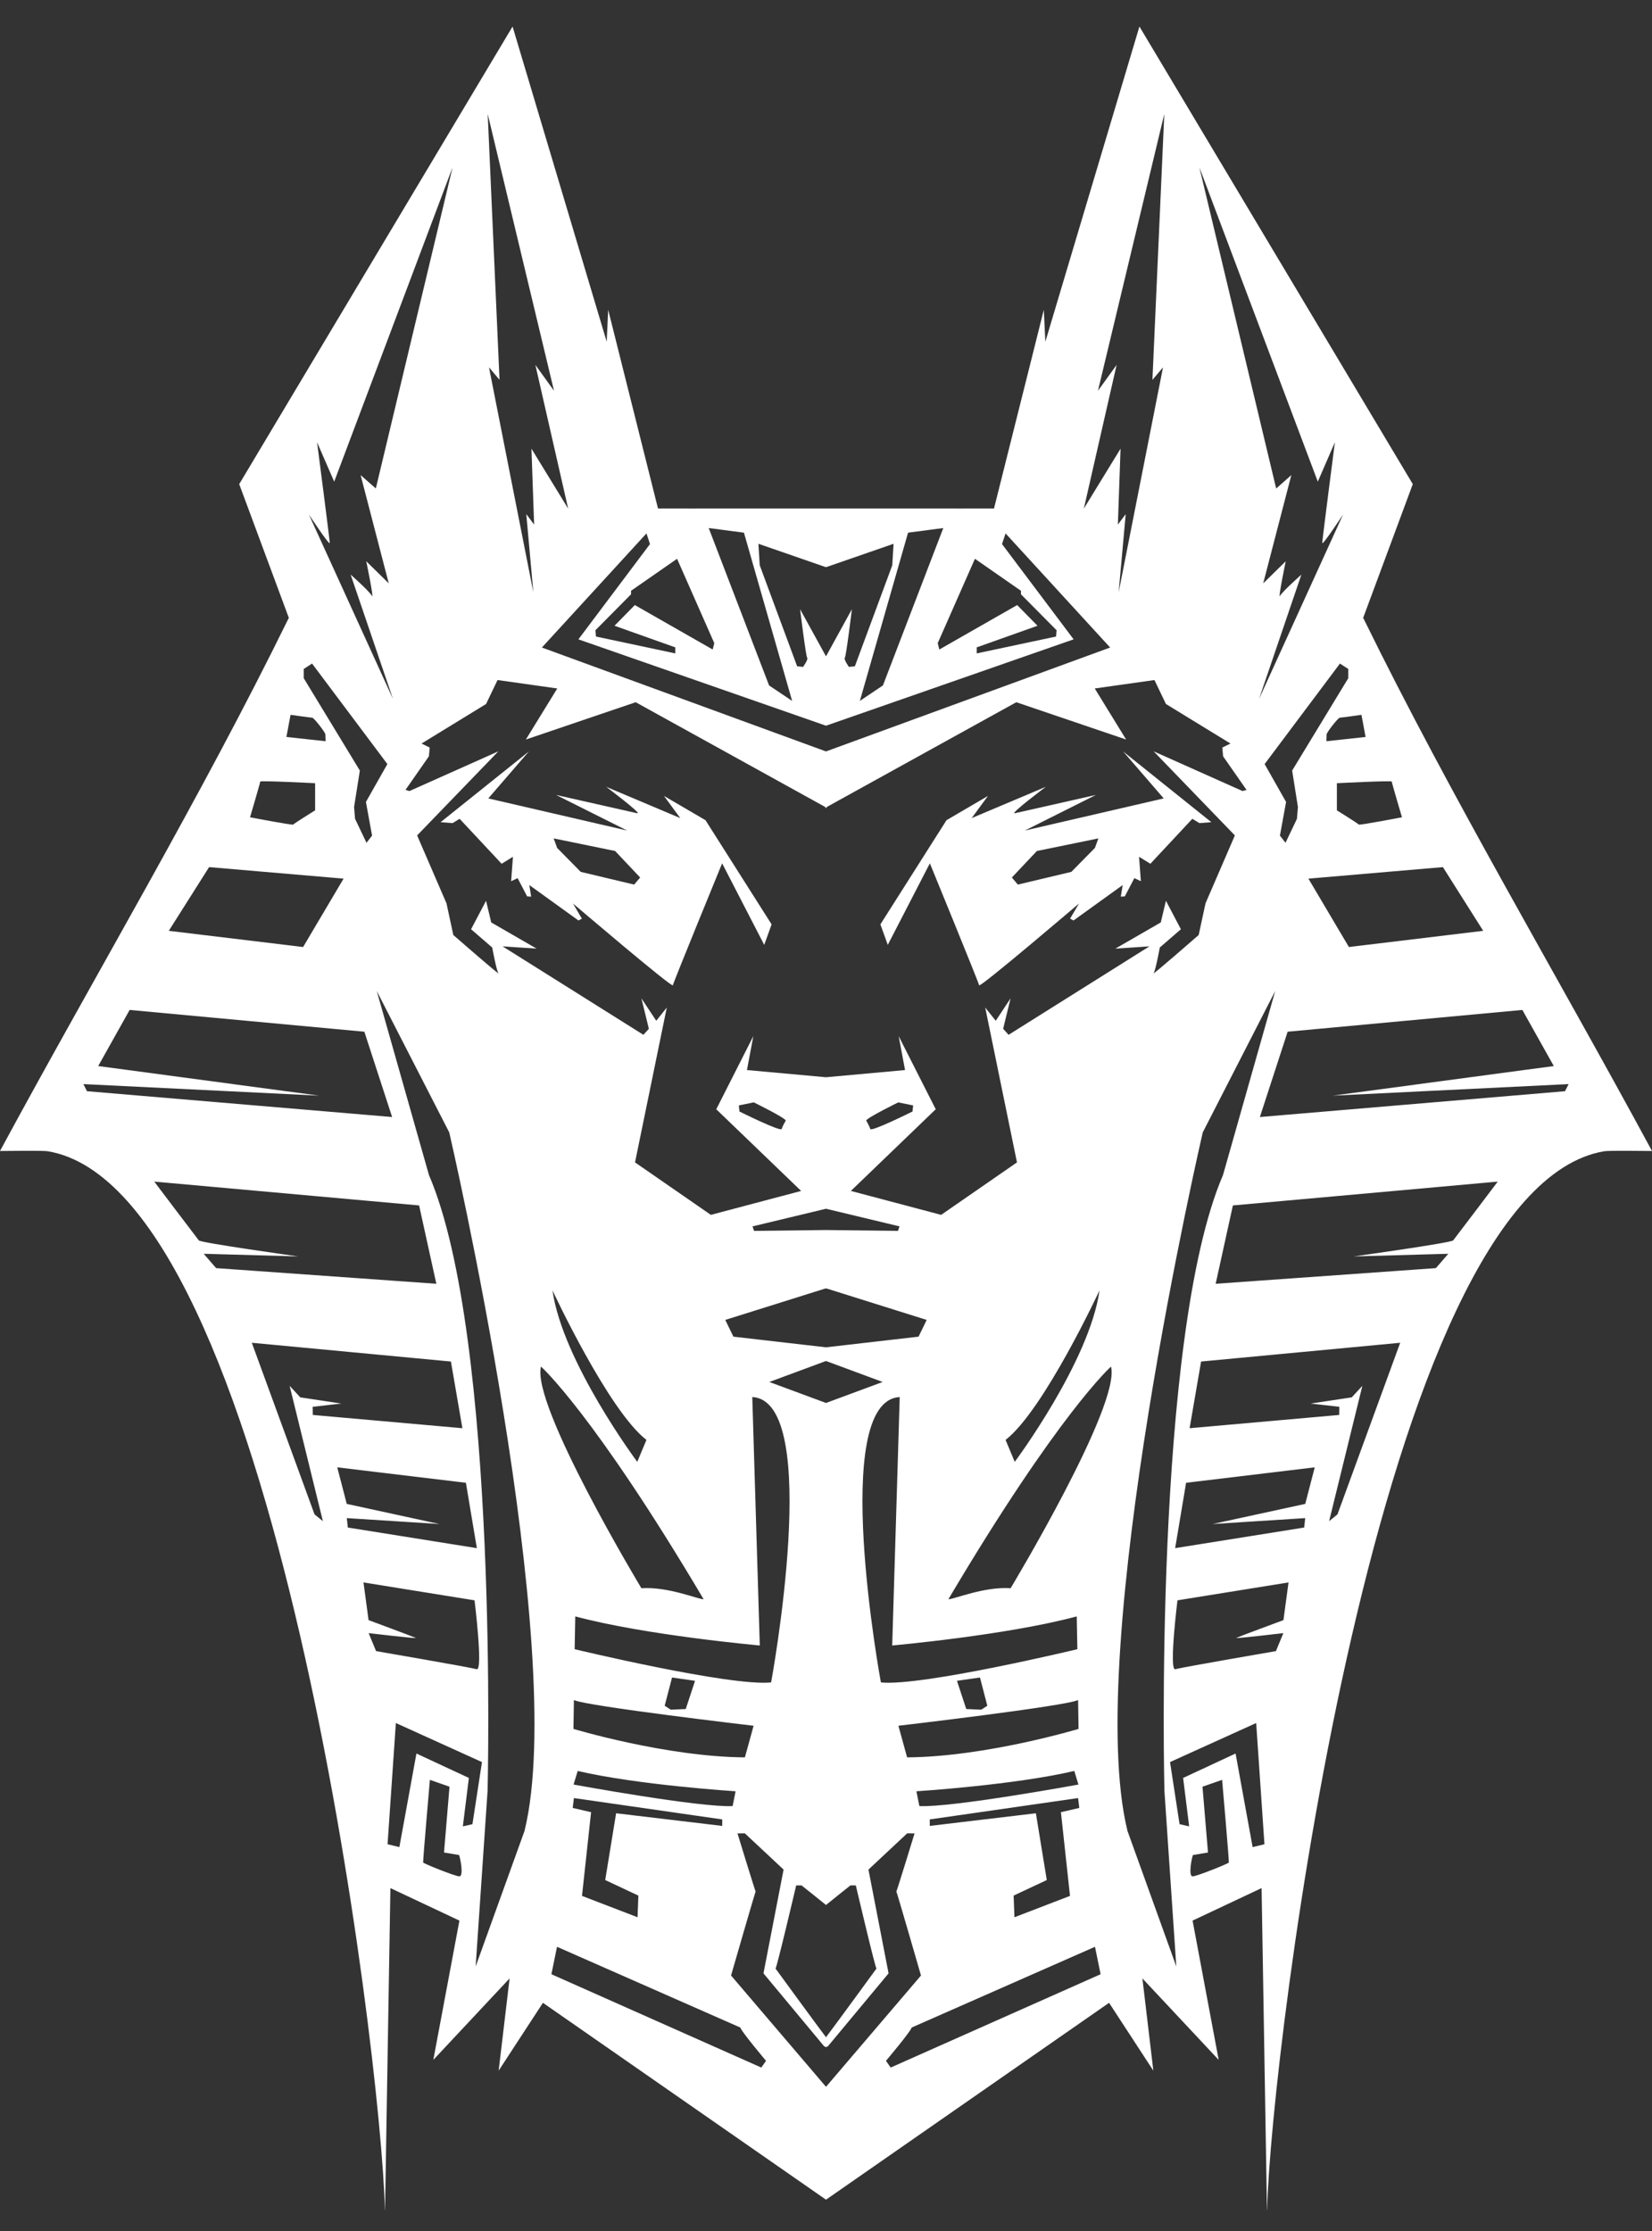 <svg width="40" height="54" viewBox="0 0 40 54" fill="none" xmlns="http://www.w3.org/2000/svg">
<rect x="0" y="0" width="40" height="54" fill="#333333" stroke="none"/>
<path fill-rule="evenodd" clip-rule="evenodd" d="M22.918 19.852L23.922 19.265L23.527 19.802L25.323 19.044C25.323 19.044 24.425 19.718 24.573 19.684C24.72 19.65 26.535 19.241 26.535 19.241L24.814 20.103L28.177 19.325L27.195 18.189L29.331 19.901L29.042 19.923L28.87 19.819L27.854 20.907L27.58 20.738L27.624 21.329L27.466 21.255L27.235 21.697L27.138 21.703L27.184 21.422L25.993 22.28L25.91 22.235L26.126 21.869C26.126 21.869 23.72 23.921 23.708 23.848C23.695 23.775 22.515 20.896 22.515 20.896L21.496 22.87L21.317 22.374L22.918 19.852V19.852ZM17.082 19.852L16.077 19.265L16.472 19.802L14.677 19.044C14.677 19.044 15.575 19.718 15.427 19.684C15.28 19.65 13.464 19.241 13.464 19.241L15.186 20.103L11.823 19.325L12.805 18.189L10.668 19.901L10.958 19.923L11.129 19.819L12.146 20.907L12.42 20.738L12.376 21.329L12.533 21.255L12.764 21.697L12.861 21.703L12.816 21.422L14.007 22.28L14.089 22.235L13.874 21.869C13.874 21.869 16.28 23.921 16.292 23.848C16.304 23.775 17.485 20.896 17.485 20.896L18.504 22.87L18.683 22.374L17.082 19.852V19.852ZM30.876 23.988L29.122 27.41C29.122 27.41 26.219 39.927 27.3 44.317L28.482 47.597L28.194 43.342C28.194 43.342 27.916 32.382 29.613 28.44L30.876 23.989V23.988ZM9.123 23.988L10.878 27.41C10.878 27.41 13.781 39.927 12.7 44.317L11.517 47.597L11.806 43.342C11.806 43.342 12.084 32.382 10.386 28.44L9.123 23.989V23.988ZM19.026 27.123C19.011 27.055 18.251 26.682 18.251 26.682L17.89 26.756L17.904 26.903C17.904 26.903 18.903 27.4 18.926 27.326C18.949 27.253 19.026 27.123 19.026 27.123L19.026 27.123ZM10.958 4.051L9.1 11.823L8.732 11.5L9.413 14.12L8.868 13.585C8.868 13.585 9.065 14.532 9.004 14.421C8.944 14.309 8.49 13.908 8.49 13.908L9.514 16.915L7.479 12.453C7.479 12.453 7.984 13.22 7.984 13.141C7.984 13.062 7.677 10.704 7.677 10.704L8.092 11.658L10.958 4.051V4.051ZM11.809 2.759L13.414 9.458L12.963 8.832L13.757 12.311L12.868 10.86L12.933 12.697L12.743 12.444L12.914 14.336L11.84 8.891L12.095 9.193L11.809 2.759H11.809ZM14.69 8.272L14.726 7.503L14.727 7.503L15.932 12.308H16.525C16.662 12.31 16.812 12.31 16.961 12.308H20H23.039C23.188 12.31 23.337 12.31 23.475 12.308H24.068L25.273 7.503L25.274 7.503L25.311 8.272C26.07 5.729 26.829 3.185 27.589 0.642L34.208 11.718L33.005 14.959L33.009 14.959C35.158 19.339 37.662 23.534 40 27.859C39.763 27.858 38.962 27.846 38.846 27.865C33.349 28.772 30.768 49.661 30.68 53.496L30.677 53.494L30.547 45.7L28.876 46.487L29.507 49.852L29.5 49.85L27.661 47.886L27.926 50.119L26.854 48.477L20 53.242L13.146 48.477L12.074 50.119L12.339 47.886L10.5 49.85L10.493 49.852L11.124 46.487L9.453 45.7L9.323 53.494L9.32 53.496C9.232 49.661 6.651 28.772 1.154 27.865C1.038 27.846 0.237 27.858 0 27.859C2.338 23.534 4.842 19.339 6.991 14.959L6.995 14.959L5.792 11.718L12.411 0.642C13.171 3.185 13.93 5.729 14.69 8.272ZM20 13.724L19.98 13.722L18.364 13.162L18.395 13.681L19.301 16.127L19.445 16.142C19.445 16.142 19.577 15.958 19.544 15.92C19.511 15.881 19.373 14.746 19.373 14.746L19.997 15.881L20 15.882L20.003 15.881L20.627 14.746C20.627 14.746 20.489 15.881 20.456 15.92C20.423 15.958 20.555 16.142 20.555 16.142L20.699 16.127L21.605 13.681L21.636 13.162L20.02 13.722L20 13.724ZM20 17.564H19.997L14.005 15.475L15.738 13.169L15.653 12.911L13.121 15.673L20 18.188L26.88 15.673L24.348 12.911L24.262 13.169L25.996 15.475L20.004 17.564H20.001H20ZM20 19.565L19.98 19.532L15.392 16.997L12.733 17.9L13.493 16.664L12.047 16.46L11.769 17.04L10.207 17.997L10.404 18.094L10.385 18.306L9.818 19.119L9.914 19.147L12.066 18.186L10.1 20.221L10.811 21.865L10.976 22.631C10.976 22.631 12.116 23.627 12.067 23.555C12.018 23.482 11.918 22.934 11.918 22.934L11.406 22.492L11.769 21.803L11.894 22.327L12.993 22.961L12.169 22.906L15.579 25.047L15.711 24.901L15.531 24.165L15.89 24.707L16.145 24.387L15.376 28.135L17.212 29.405L19.398 28.826L17.343 26.849L18.24 25.08L18.086 25.9L20 26.074L21.914 25.9L21.76 25.08L22.657 26.849L20.602 28.826L22.788 29.405L24.624 28.135L23.855 24.387L24.11 24.707L24.469 24.165L24.289 24.901L24.421 25.047L27.831 22.906L27.007 22.961L28.106 22.327L28.231 21.803L28.593 22.492L28.082 22.934C28.082 22.934 27.983 23.481 27.933 23.555C27.884 23.627 29.024 22.631 29.024 22.631L29.189 21.865L29.9 20.221L27.934 18.186L30.086 19.147L30.182 19.119L29.615 18.306L29.596 18.094L29.794 17.997L28.231 17.04L27.953 16.46L26.507 16.664L27.267 17.9L24.608 16.997L20.02 19.532L20 19.565ZM20 29.257L18.221 29.684L18.258 29.793L20 29.772L21.743 29.793L21.78 29.684L20.001 29.257H20ZM20 31.185L19.966 31.193L17.561 31.948L17.758 32.353L20 32.611L22.241 32.353L22.438 31.948L20.033 31.193L19.999 31.185H20ZM20 32.942L18.628 33.45L20 33.958L21.372 33.45L20 32.942ZM20 46.109C19.798 45.944 19.408 45.635 19.408 45.635H19.278C19.278 45.635 18.798 47.677 18.777 47.647C18.76 47.621 19.735 48.961 20 49.31C20.265 48.961 21.24 47.621 21.223 47.647C21.202 47.677 20.722 45.635 20.722 45.635H20.592C20.592 45.635 20.202 45.944 20 46.109ZM20 49.55L19.954 49.528L18.486 47.764L18.973 45.252L18.034 44.374L17.857 44.377C17.857 44.377 18.297 45.817 18.297 45.783C18.297 45.749 17.701 47.816 17.701 47.816L20 50.51L22.3 47.816C22.3 47.816 21.703 45.749 21.703 45.783C21.703 45.816 22.144 44.377 22.144 44.377L21.967 44.374L21.028 45.252L21.515 47.764L20.047 49.528L20.001 49.55H20ZM17.295 15.567L16.394 13.525L15.279 14.3L15.281 14.383L14.417 15.255L14.43 15.407L16.35 15.815V15.669L14.879 15.146L15.371 14.645L17.256 15.721L17.295 15.567V15.567ZM18.013 12.893L17.16 12.781L18.622 16.591L19.18 16.965L18.013 12.893ZM9.379 18.493L7.556 16.061L7.354 16.192V16.415L8.713 18.651L8.573 19.535L8.597 19.819L8.874 20.399L9.009 20.226L8.86 19.411L9.38 18.493L9.379 18.493ZM7.879 17.775C7.874 17.724 7.6 17.371 7.559 17.371C7.519 17.371 7.035 17.302 7.035 17.302L6.935 17.838L7.884 17.941L7.879 17.775L7.879 17.775ZM7.63 18.957C7.63 18.957 6.301 18.889 6.301 18.918C6.301 18.948 6.054 19.782 6.054 19.782C6.054 19.782 7.087 19.98 7.1 19.958C7.113 19.935 7.63 19.614 7.63 19.614V18.957H7.63ZM13.377 31.232C13.377 31.232 14.728 34.138 15.652 34.852L15.43 35.383C15.43 35.383 13.621 32.959 13.377 31.232V31.232ZM17.037 38.709C16.896 38.709 16.173 38.398 15.53 38.442C15.53 38.442 12.858 34.008 13.099 33.077C13.099 33.077 14.365 34.2 17.037 38.709ZM18.215 33.815L18.397 39.828C18.397 39.828 15.632 39.582 13.929 39.124L13.914 39.918C13.914 39.918 17.683 40.823 18.671 40.722C18.671 40.722 19.932 33.905 18.215 33.815V33.815ZM16.829 40.683L16.272 40.603L16.094 41.287L16.241 41.382L16.604 41.366L16.829 40.683L16.829 40.683ZM18.247 41.771C18.247 41.771 14.177 41.295 13.896 41.148L13.885 41.847C13.885 41.847 16.126 42.523 18.036 42.536L18.247 41.771H18.247ZM17.811 43.357C17.811 43.357 15.452 43.207 13.988 42.865L13.888 43.194C13.888 43.194 16.95 43.755 17.739 43.715L17.811 43.357ZM17.487 44.038V44.195L14.918 43.889L14.654 45.505L15.457 45.882L15.437 46.406L14.092 45.889L14.312 43.863L13.867 43.76L13.896 43.521L17.488 44.038L17.487 44.038ZM17.925 49.075C17.955 49.179 18.548 49.881 18.548 49.881L18.434 50.044L13.351 47.785L13.487 47.121L17.925 49.075V49.075ZM8.319 21.267L5.063 20.988L4.087 22.53L7.339 22.922L8.319 21.267V21.267ZM9.494 27.036L8.822 24.972L3.139 24.445L2.378 25.803L7.731 26.52L2.019 26.24L2.106 26.412L9.494 27.037L9.494 27.036ZM10.148 29.177L10.565 31.073L5.233 30.694L4.932 30.347L7.22 30.411C7.22 30.411 4.864 30.083 4.814 30.023C4.765 29.963 3.735 28.6 3.735 28.6L10.149 29.177H10.148ZM10.918 32.955L11.196 34.569L7.574 34.248L7.571 34.051L8.265 33.972L7.27 33.822L7.013 33.543L7.818 36.819L7.616 36.655L6.097 32.501L10.918 32.955ZM11.281 35.89L11.546 37.472L8.422 36.973L8.397 36.745L10.639 36.888L8.396 36.401L8.166 35.516L11.281 35.89V35.89ZM11.49 38.735C11.49 38.735 11.702 40.447 11.542 40.402C11.383 40.356 9.106 39.964 9.106 39.964L8.926 39.529C8.926 39.529 10.114 39.669 10.067 39.645C10.02 39.62 8.924 39.214 8.924 39.214L8.801 38.302L11.49 38.735H11.49ZM11.353 43.034L10.083 42.443L9.67 44.708L9.384 44.639L9.585 41.705L11.67 42.65L11.439 44.153L11.207 44.206L11.353 43.033V43.034ZM11.115 44.9C11.137 44.934 11.241 45.429 11.117 45.416C10.994 45.404 10.255 45.106 10.246 45.081C10.236 45.057 10.409 43.08 10.409 43.08L10.884 43.246L10.751 44.839L11.115 44.9V44.9ZM20.973 27.123C20.989 27.055 21.749 26.683 21.749 26.683L22.11 26.756L22.095 26.903C22.095 26.903 21.097 27.4 21.073 27.327C21.05 27.253 20.974 27.123 20.974 27.123L20.973 27.123ZM29.041 4.052L30.9 11.824L31.267 11.5L30.586 14.12L31.131 13.586C31.131 13.586 30.935 14.532 30.995 14.421C31.056 14.31 31.51 13.909 31.51 13.909L30.486 16.916L32.52 12.453C32.52 12.453 32.016 13.221 32.016 13.141C32.016 13.062 32.322 10.704 32.322 10.704L31.908 11.658L29.041 4.051V4.052ZM28.191 2.759L26.585 9.458L27.037 8.832L26.243 12.311L27.132 10.86L27.067 12.697L27.257 12.444L27.086 14.336L28.16 8.892L27.904 9.194L28.191 2.759H28.191ZM22.705 15.567L23.606 13.525L24.721 14.3L24.719 14.383L25.583 15.255L25.57 15.407L23.65 15.815V15.669L25.121 15.146L24.629 14.645L22.744 15.721L22.705 15.567V15.567ZM21.987 12.893L22.84 12.781L21.378 16.591L20.82 16.965L21.987 12.893ZM30.621 18.493L32.444 16.061L32.646 16.192V16.415L31.287 18.651L31.427 19.535L31.403 19.819L31.126 20.399L30.991 20.226L31.14 19.411L30.62 18.493L30.621 18.493ZM32.121 17.775C32.126 17.724 32.4 17.371 32.441 17.371C32.48 17.371 32.965 17.302 32.965 17.302L33.065 17.838L32.116 17.941L32.121 17.775L32.121 17.775ZM32.37 18.957C32.37 18.957 33.699 18.889 33.699 18.918C33.699 18.948 33.946 19.782 33.946 19.782C33.946 19.782 32.913 19.98 32.9 19.958C32.887 19.935 32.37 19.614 32.37 19.614V18.957H32.37ZM26.623 31.232C26.623 31.232 25.272 34.138 24.348 34.852L24.57 35.383C24.57 35.383 26.379 32.959 26.623 31.232V31.232ZM22.963 38.709C23.104 38.709 23.827 38.398 24.47 38.442C24.47 38.442 27.142 34.008 26.901 33.077C26.901 33.077 25.635 34.2 22.963 38.709ZM21.785 33.815L21.603 39.828C21.603 39.828 24.368 39.582 26.071 39.124L26.086 39.918C26.086 39.918 22.317 40.823 21.329 40.722C21.329 40.722 20.068 33.905 21.785 33.815V33.815ZM23.171 40.683L23.728 40.603L23.906 41.287L23.759 41.382L23.396 41.366L23.171 40.683L23.171 40.683ZM21.753 41.771C21.753 41.771 25.823 41.295 26.104 41.148L26.115 41.847C26.115 41.847 23.874 42.523 21.964 42.536L21.753 41.771H21.753ZM22.189 43.357C22.189 43.357 24.548 43.207 26.012 42.865L26.112 43.194C26.112 43.194 23.05 43.755 22.261 43.715L22.189 43.357ZM22.513 44.038V44.195L25.082 43.889L25.346 45.505L24.543 45.882L24.563 46.406L25.908 45.889L25.688 43.863L26.133 43.76L26.104 43.521L22.512 44.038L22.513 44.038ZM22.075 49.075C22.045 49.179 21.452 49.881 21.452 49.881L21.566 50.044L26.649 47.785L26.513 47.121L22.075 49.075V49.075ZM31.681 21.267L34.937 20.988L35.913 22.53L32.661 22.922L31.681 21.267V21.267ZM30.506 27.036L31.178 24.972L36.861 24.445L37.622 25.803L32.269 26.52L37.981 26.24L37.894 26.412L30.506 27.037L30.506 27.036ZM29.852 29.177L29.435 31.073L34.767 30.694L35.068 30.347L32.78 30.411C32.78 30.411 35.136 30.083 35.186 30.023C35.235 29.963 36.265 28.6 36.265 28.6L29.851 29.177H29.852ZM29.082 32.955L28.804 34.569L32.426 34.248L32.429 34.051L31.735 33.972L32.73 33.822L32.987 33.543L32.182 36.819L32.384 36.655L33.903 32.501L29.082 32.955ZM28.719 35.89L28.454 37.472L31.578 36.973L31.603 36.745L29.361 36.888L31.604 36.401L31.834 35.516L28.719 35.89V35.89ZM28.51 38.735C28.51 38.735 28.298 40.447 28.458 40.402C28.617 40.356 30.894 39.964 30.894 39.964L31.074 39.529C31.074 39.529 29.886 39.669 29.933 39.645C29.98 39.62 31.076 39.214 31.076 39.214L31.199 38.302L28.51 38.735H28.51ZM28.647 43.034L29.917 42.443L30.33 44.708L30.616 44.639L30.416 41.705L28.33 42.65L28.561 44.153L28.793 44.206L28.647 43.033V43.034ZM28.885 44.9C28.863 44.934 28.759 45.429 28.883 45.416C29.006 45.404 29.745 45.106 29.754 45.081C29.764 45.057 29.591 43.08 29.591 43.08L29.116 43.246L29.249 44.839L28.885 44.9V44.9ZM15.5 21.24L14.894 20.598L13.406 20.293L13.49 20.524L14.061 21.103L15.355 21.411L15.5 21.24H15.5ZM24.5 21.24L25.106 20.598L26.595 20.293L26.511 20.524L25.94 21.103L24.645 21.411L24.501 21.24H24.5Z" fill="white"/>
</svg>
